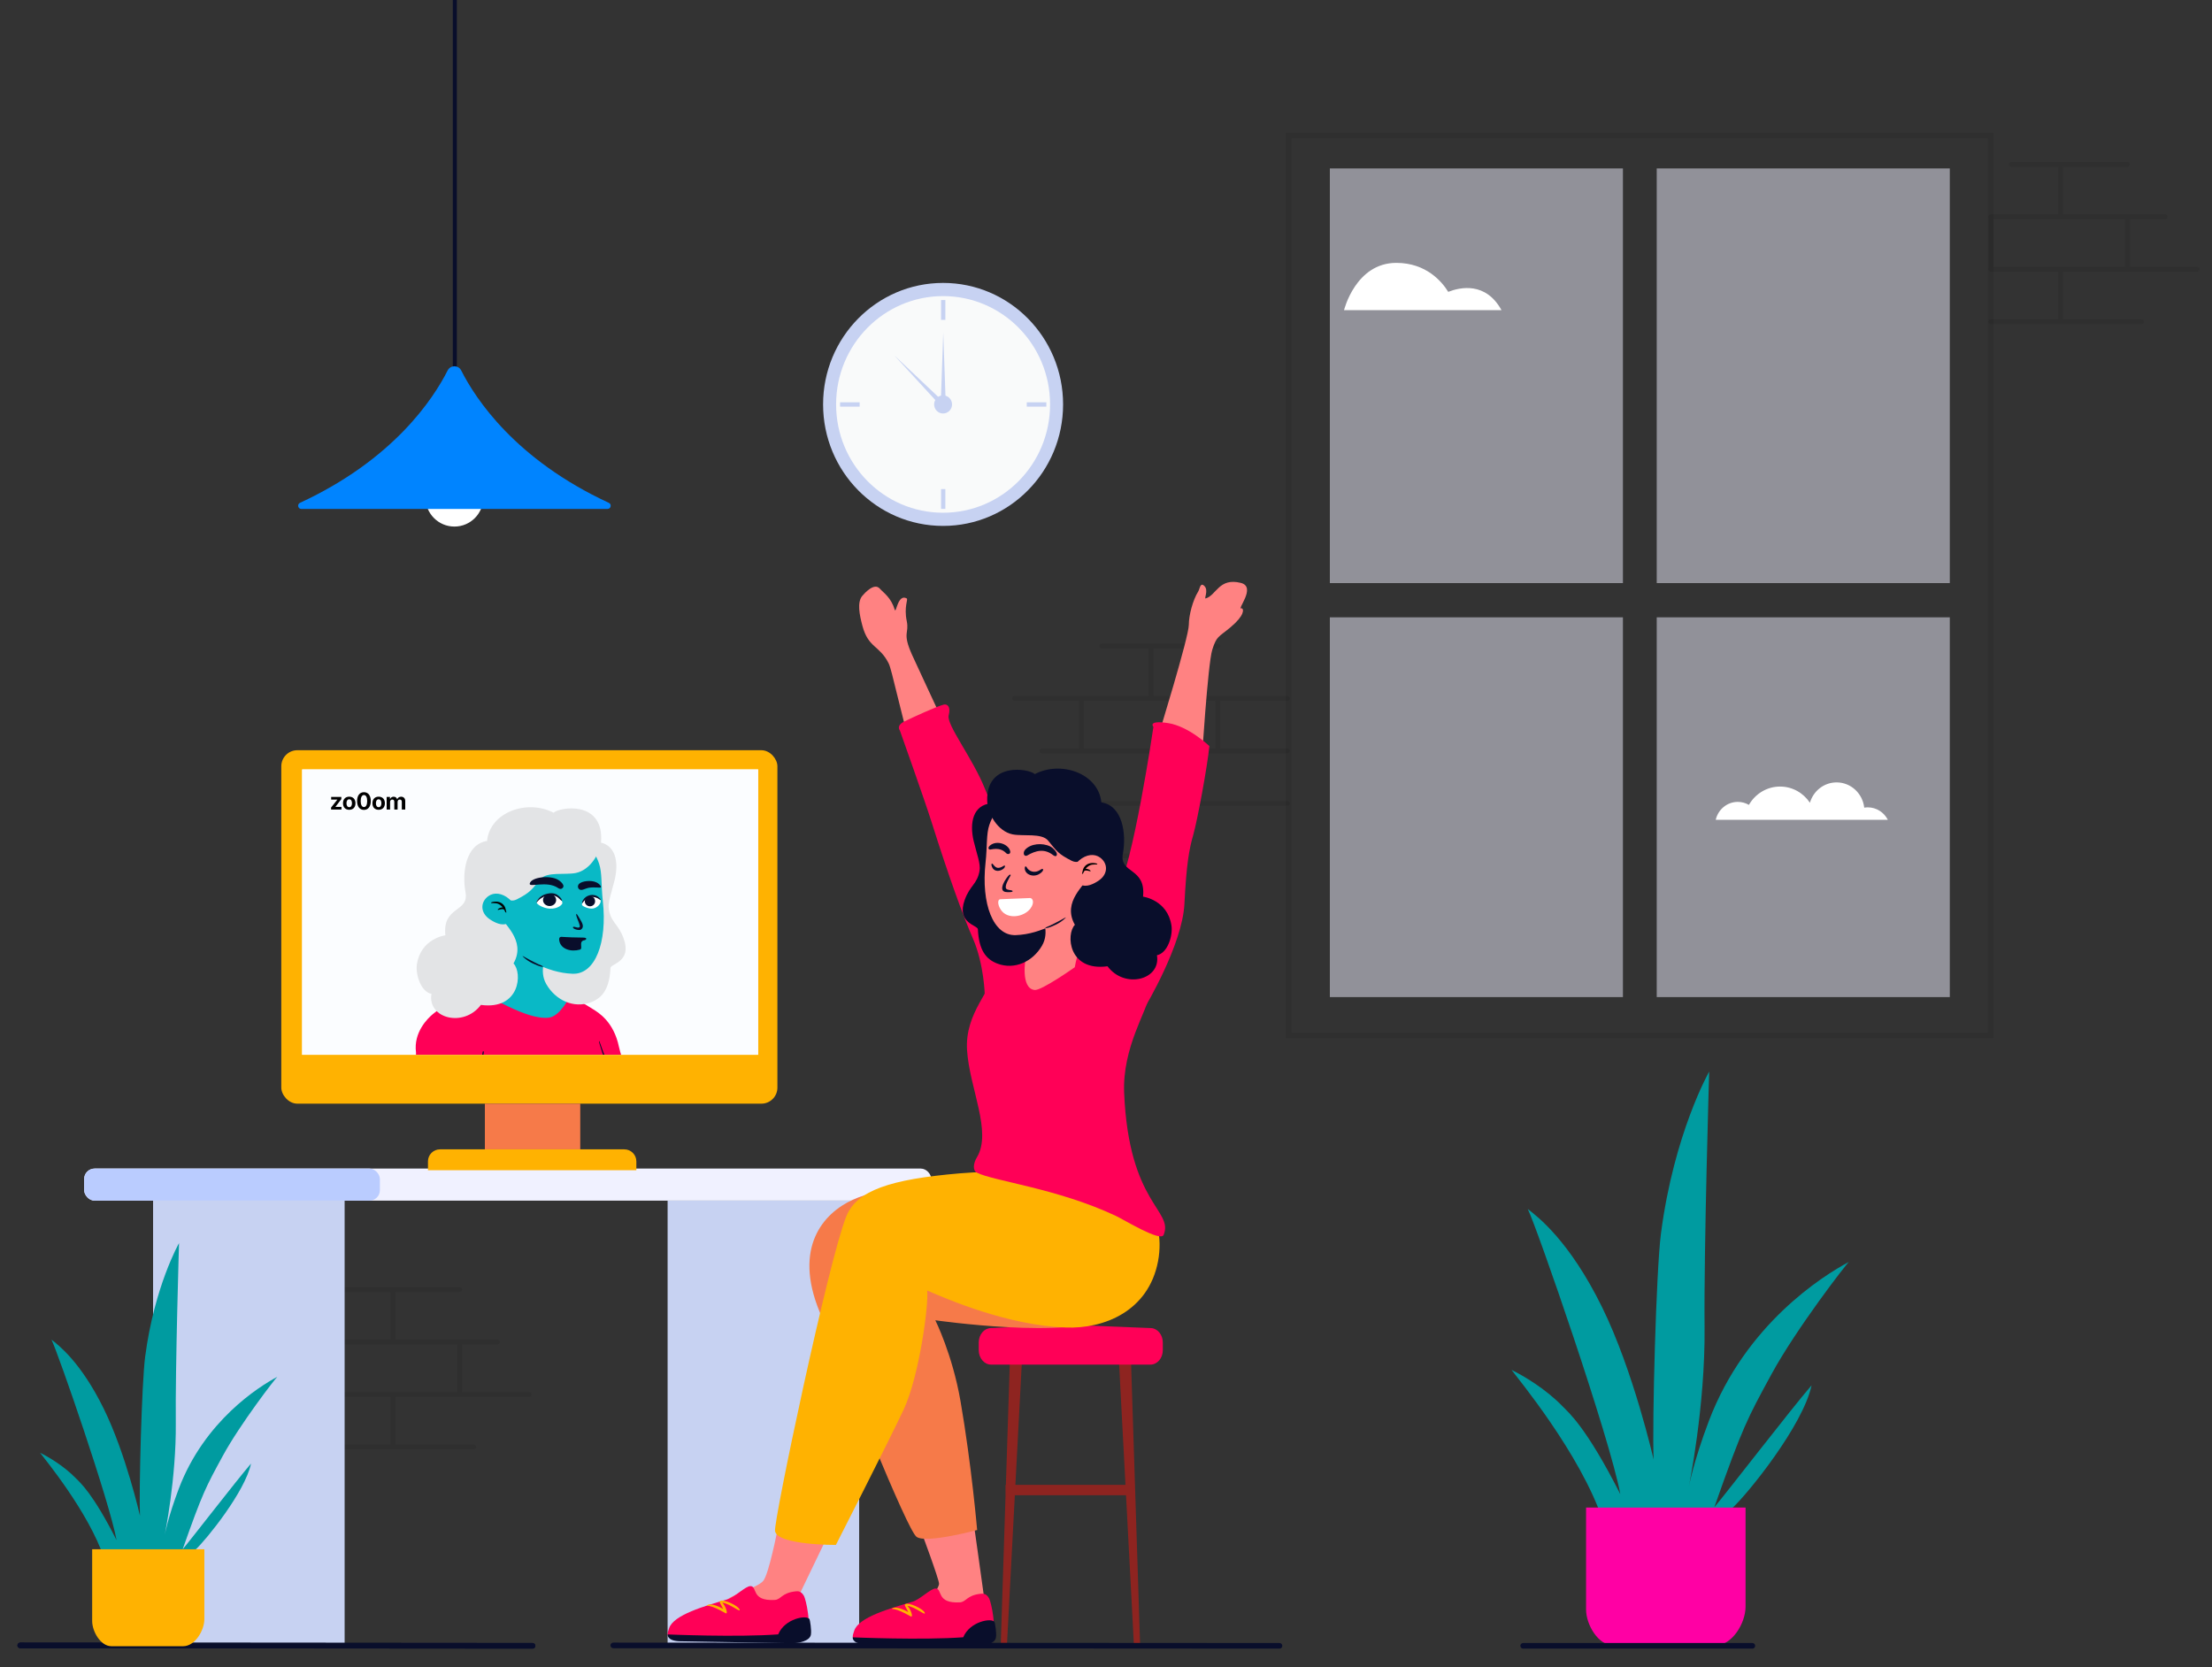 <svg viewBox="440 0 2760 2080" xmlns="http://www.w3.org/2000/svg" xmlns:xlink="http://www.w3.org/1999/xlink" xmlns:blush="http://design.blush" overflow="visible" width="2760px" height="2080px"><rect x="440" y="0" width="2760" height="2080" fill="#333333" stroke="none"/><defs><rect id="mastersceneskeeping-in-touch-path-1" x="0" y="0" width="569" height="356"/></defs><g id="Master/Scenes/Keeping in Touch" stroke="none" stroke-width="1" fill="none" fill-rule="evenodd" blush:viewBox="448 -7.999999999999773 2735.9999999999995 2080" blush:i="0"><g id="Background" blush:i="0.0"><path d="M1013.485,1606 C1015.142,1606 1016.485,1607.344 1016.485,1609.001 C1016.485,1610.598 1015.236,1611.904 1013.661,1611.996 L1013.485,1612.001 L933.202,1612 L933.202,1671.462 L1060.651,1671.463 C1062.248,1671.463 1063.554,1672.712 1063.646,1674.287 L1063.651,1674.463 C1063.651,1676.06 1062.402,1677.366 1060.827,1677.458 L1060.651,1677.463 L1016.485,1677.462 L1016.485,1736.926 L1100.405,1736.927 C1102.062,1736.927 1103.405,1738.27 1103.405,1739.927 C1103.405,1741.524 1102.156,1742.83 1100.581,1742.922 L1100.405,1742.927 L933.202,1742.926 L933.202,1802.386 L1031.159,1802.387 C1032.757,1802.387 1034.063,1803.636 1034.154,1805.21 L1034.159,1805.387 C1034.159,1806.984 1032.91,1808.29 1031.336,1808.382 L1031.159,1808.387 L842.84,1808.387 C841.183,1808.387 839.84,1807.042 839.84,1805.386 C839.84,1803.788 841.089,1802.482 842.664,1802.391 L842.84,1802.386 L927.202,1802.385 L927.202,1742.925 L842.84,1742.926 C841.242,1742.926 839.936,1741.677 839.845,1740.102 L839.84,1739.926 C839.84,1739.352 840.001,1738.816 840.281,1738.36 L840.281,1676.028 C840.001,1675.572 839.84,1675.036 839.84,1674.462 C839.84,1672.864 841.089,1671.558 842.664,1671.467 L842.84,1671.462 L927.202,1671.461 L927.202,1612 L868.53,1612 C866.932,1612 865.626,1610.751 865.535,1609.176 L865.53,1609 C865.53,1607.402 866.779,1606.096 868.354,1606.005 L868.53,1606 L1013.485,1606 Z M1010.485,1677.463 L846.281,1677.463 L846.281,1736.925 L1010.485,1736.925 L1010.485,1677.463 Z" id="Bricks" fill-opacity=".08" fill="#000" fill-rule="nonzero" blush:i="0.0.0"/><path d="M2099.316,770.244 L2464.996,770.244 L2464.996,1244.071 L2099.316,1244.072 L2099.316,770.244 Z M2872.84,770.244 L2872.84,1244.072 L2507.16,1244.071 L2507.16,770.244 L2872.84,770.244 Z M2872.84,727.527 L2507.16,727.528 L2507.16,210.151 L2872.84,210.152 L2872.84,727.527 Z M2464.996,210.151 L2464.996,727.528 L2099.316,727.527 L2099.316,210.152 L2464.996,210.151 Z" id="Window" fill="#F0F1FF" fill-rule="nonzero" opacity=".5" blush:i="0.0.1"/><path d="M2313.484,387.004 L2117,387.004 C2117,387.004 2131.4,327.992 2182.216,327.992 C2219.868,327.992 2239.404,351.804 2247.012,364.144 C2261.864,358.336 2293.84,351.284 2313.484,387.004" id="Fill-17" fill="#FFF" blush:i="0.0.2"/><path d="M2608.306,1000.519 C2613.35,1000.519 2618.074,1001.887 2622.174,1004.255 C2630.01,990.591 2644.462,981.395 2661.046,981.395 C2676.534,981.395 2690.19,989.399 2698.306,1001.583 C2702.594,986.903 2715.862,976.199 2731.582,976.199 C2749.422,976.199 2764.106,989.987 2766.082,1007.727 C2767.518,1007.495 2768.978,1007.343 2770.478,1007.343 C2781.362,1007.343 2790.794,1013.643 2795.53,1022.871 L2580.778,1022.871 C2583.718,1010.067 2594.91,1000.519 2608.306,1000.519" id="Fill-18" fill="#FFF" blush:i="0.0.3"/><path d="M2927.34,165.572 L2044.34,165.572 L2044.34,1295.572 L2927.34,1295.572 L2927.34,165.572 Z M2920.34,172.571 L2920.34,1288.572 L2051.34,1288.572 L2051.34,172.571 L2920.34,172.571 Z" id="Window-Frame" fill-opacity=".08" fill="#000" fill-rule="nonzero" blush:i="0.0.4"/><path d="M1959.485,803 C1961.142,803 1962.485,804.344 1962.485,806.001 C1962.485,807.598 1961.236,808.904 1959.662,808.996 L1959.485,809.001 L1879.203,809 L1879.203,868.462 L2046.405,868.463 C2048.003,868.463 2049.309,869.712 2049.4,871.287 L2049.405,871.463 C2049.405,873.06 2048.156,874.366 2046.582,874.458 L2046.405,874.463 L1962.485,874.462 L1962.485,933.926 L2046.405,933.927 C2048.062,933.927 2049.405,935.27 2049.405,936.927 C2049.405,938.524 2048.156,939.83 2046.582,939.922 L2046.405,939.927 L1879.203,939.926 L1879.203,999.386 L2046.405,999.387 C2048.003,999.387 2049.309,1000.636 2049.4,1002.21 L2049.405,1002.387 C2049.405,1003.984 2048.156,1005.29 2046.582,1005.382 L2046.405,1005.387 L1792.282,1005.387 L1792.282,1064.849 L1876.203,1064.85 C1877.801,1064.85 1879.107,1066.099 1879.198,1067.673 L1879.203,1067.85 C1879.203,1069.447 1877.954,1070.753 1876.379,1070.845 L1876.203,1070.85 L1789.283,1070.85 C1787.686,1070.85 1786.38,1069.601 1786.288,1068.026 L1786.283,1067.85 L1786.282,1005.385 L1739.959,1005.386 C1738.302,1005.386 1736.959,1004.042 1736.959,1002.386 C1736.959,1000.788 1738.208,999.482 1739.783,999.391 L1739.959,999.386 L1873.202,999.385 L1873.202,939.925 L1739.959,939.926 C1738.361,939.926 1737.055,938.677 1736.964,937.102 L1736.959,936.926 C1736.959,935.328 1738.208,934.022 1739.783,933.931 L1739.959,933.926 L1786.281,933.925 L1786.281,874.461 L1706,874.462 C1704.344,874.462 1703,873.119 1703,871.462 C1703,869.864 1704.249,868.558 1705.824,868.467 L1706,868.462 L1873.202,868.461 L1873.202,809 L1814.53,809 C1812.933,809 1811.627,807.751 1811.535,806.176 L1811.53,806 C1811.53,804.402 1812.779,803.096 1814.354,803.005 L1814.53,803 L1959.485,803 Z M1956.485,874.463 L1792.281,874.463 L1792.281,933.925 L1956.485,933.925 L1956.485,874.463 Z" id="Bricks" fill-opacity=".08" fill="#000" fill-rule="nonzero" blush:i="0.0.5"/><path d="M3094.485,202 C3096.142,202 3097.485,203.344 3097.485,205.001 C3097.485,206.598 3096.236,207.904 3094.661,207.996 L3094.485,208.001 L3014.202,208 L3014.202,267.462 L3141.651,267.463 C3143.248,267.463 3144.554,268.712 3144.646,270.287 L3144.651,270.463 C3144.651,272.06 3143.402,273.366 3141.827,273.458 L3141.651,273.463 L3097.485,273.462 L3097.485,332.926 L3181.405,332.927 C3183.062,332.927 3184.405,334.27 3184.405,335.927 C3184.405,337.524 3183.156,338.83 3181.581,338.922 L3181.405,338.927 L3014.202,338.926 L3014.202,398.386 L3112.159,398.387 C3113.757,398.387 3115.063,399.636 3115.154,401.21 L3115.159,401.387 C3115.159,402.984 3113.91,404.29 3112.336,404.382 L3112.159,404.387 L2923.84,404.387 C2922.183,404.387 2920.84,403.042 2920.84,401.386 C2920.84,399.788 2922.089,398.482 2923.664,398.391 L2923.84,398.386 L3008.202,398.385 L3008.201,338.925 L2923.84,338.926 C2922.242,338.926 2920.936,337.677 2920.845,336.102 L2920.84,335.926 C2920.84,335.352 2921.001,334.816 2921.281,334.36 L2921.281,272.028 C2921.001,271.572 2920.84,271.036 2920.84,270.462 C2920.84,268.864 2922.089,267.558 2923.664,267.467 L2923.84,267.462 L3008.202,267.461 L3008.202,208 L2949.53,208 C2947.932,208 2946.626,206.751 2946.535,205.176 L2946.53,205 C2946.53,203.402 2947.779,202.096 2949.354,202.005 L2949.53,202 L3094.485,202 Z M3091.485,273.463 L2927.281,273.463 L2927.281,332.925 L3091.485,332.925 L3091.485,273.463 Z" id="Bricks" fill-opacity=".08" fill="#000" fill-rule="nonzero" blush:i="0.0.6"/><g id="Lamp" transform="translate(812, 0)" blush:i="0.0.7"><path d="M231,621.003 C231,640.88 214.885,657 195,657 C175.115,657 159,640.88 159,621.003 C159,601.12 175.115,585 195,585 C214.885,585 231,601.12 231,621.003" id="Fill-5" fill="#FFF" blush:i="0.0.7.0"/><polygon id="Fill-3" fill="#090E2B" points="193 490 198 490 198 0 193 0" blush:i="0.0.7.1"/><path d="M186.508,462.266 C168.684,497.568 118.939,573.424 2.342,627.373 C-1.54,629.172 -0.316,635 3.957,635 L386.044,635 C390.317,635 391.541,629.172 387.653,627.373 C271.056,573.424 221.317,497.568 203.487,462.266 C199.943,455.245 190.058,455.245 186.508,462.266" id="Fill-1" fill="#0084FF" blush:i="0.0.7.2"/></g><g id="Medium Plants" transform="translate(2111, 1253) scale(1 1)" blush:width="845" blush:height="800" blush:component="Medium Plants" blush:i="0.0.8" blush:value="Plant 3" blush:viewBox="211.25 80.76109936575062 426.7249999999999 723.0443974630018"><g id="Medium Plants/Plant 3" stroke="none" stroke-width="1" fill="none" fill-rule="evenodd" blush:viewBox="211.25 80.76109936575062 426.7249999999999 723.0443974630018" blush:i="0.0.8.0"><g id="Group" transform="translate(215, 84)" blush:i="0.0.8.0.0"><path d="M112.881,293.772 C72.219,211.163 32.756,181.121 20.232,171.472 C31.793,194.632 123.101,458.278 135.733,527.31 C93.343,443.748 71.487,425.696 63.583,417.567 C42.191,395.562 15.415,379.928 0,372.208 C6.749,381.583 85.742,476.437 113.68,559.433 L135.838,599 L246.627,599 C246.627,599 258.188,560.567 276.492,543.592 C294.796,526.62 363.774,441.651 374.372,391.468 C348.802,421.083 267.493,526.62 253.028,543.592 C288.675,442.658 294.027,433.333 324.49,377.36 C354.954,321.384 418.111,239.428 421,237.499 C388.244,254.87 291.938,315.578 246.267,435.847 C227.181,486.107 221.198,518.115 221.198,518.115 C221.198,518.115 241.825,417.661 240.86,319.222 C239.897,220.784 246.627,0 246.627,0 C246.627,0 202.716,77.095 186.443,202.073 C180.425,248.291 175.348,438.141 177.274,484.066 C177.274,484.066 152.358,373.975 112.881,293.772 Z" id="Fill-1" fill="#009BA0" blush:i="0.0.8.0.0.0"/><path d="M254.506,716 L126.948,716 C108.199,716 93,690.078 93,671.269 L93,544 L292,544 L292,667.711 C292,688.399 275.127,716 254.506,716" id="Fill-4" fill="#FF00A4" blush:i="0.0.8.0.0.1"/></g></g></g><g id="Table" transform="translate(545, 1458.053)" blush:i="0.0.9"><rect id="Rectangle" fill="#F0F1FF" x="0" y="0" width="1057" height="40" rx="13" blush:i="0.0.9.0"/><rect id="Rectangle-Copy-3" fill="#BACCFF" x="0" y="0" width="369" height="40" rx="13" blush:i="0.0.9.1"/><rect id="Rectangle" fill="#C7D2F2" x="728" y="40" width="239" height="552" blush:i="0.0.9.2"/><rect id="Rectangle-Copy-2" fill="#C7D2F2" x="86" y="40" width="239" height="552" blush:i="0.0.9.3"/></g><g id="Monitor" transform="translate(791, 936.053)" blush:i="0.0.10"><rect id="Rectangle" fill="#FFB201" x="0" y="0" width="619" height="441" rx="20" blush:i="0.0.10.0"/><rect id="Rectangle-Copy-5" fill="#FFF" x="26" y="24" width="569" height="356" blush:i="0.0.10.1"/><g id="Character" transform="translate(26, 24)" blush:i="0.0.10.2"><mask id="mastersceneskeeping-in-touch-mask-2" fill="#ffffff" blush:i="0.0.10.2.0"><use xlink:href="#mastersceneskeeping-in-touch-path-1" fill="#ffffff" blush:i="0.0.10.2.0.0"/></mask><use id="Mask" fill="#FBFDFF" xlink:href="#mastersceneskeeping-in-touch-path-1" blush:i="0.0.10.2.1"/><g id="Character-1" mask="url(#mastersceneskeeping-in-touch-mask-2)" blush:i="0.0.10.2.2"><g transform="translate(98.896, -8.854)" blush:i="0.0.10.2.2.0"><path d="M213.972,222.517 C213.972,222.517 207.254,264.695 213.763,277.265 C218.946,287.274 249.524,300.963 249.524,300.963 L255,330.345 L141.469,342 C128.332,339.086 80.777,326.899 95.957,307.852 C111.135,288.804 143.291,283.552 148.518,275.109 C158.554,258.901 160.388,225.951 160.111,213.505 C160.111,210.414 213.972,222.517 213.972,222.517" id="neck" fill="#09B9C6" blush:i="0.0.10.2.2.0.0"/><g id="t-shirt" stroke-width="1" fill="none" transform="translate(31, 287)" blush:i="0.0.10.2.2.0.1"><path d="M89.447,0.014 C102.869,2.672 149.236,34.654 177.686,31.578 C192.066,30.024 203.82,5.464 204.271,4.915 C204.576,4.545 218.843,11.984 231.056,19.732 L231.058,19.703 L231.058,19.703 C231.135,19.765 231.222,19.831 231.319,19.9 C231.864,20.246 232.403,20.593 232.936,20.939 C239.6,25.036 258.9,36.441 265.398,68.026 C268.035,80.84 285.083,128.8 300.139,167.597 C288.336,185.7 275.393,186.243 241.165,186.259 L237.928,186.26 L237.928,186.26 C229.858,186.26 155.328,189.846 72.663,186.26 C38.206,184.765 8.733,183.265 1.25,158 C-2.845,144.174 13.291,83.313 12.177,74.885 C8.858,49.782 26.866,32.342 33.135,27.154 C54.079,9.822 87.215,-0.427 89.447,0.014 Z" id="T-Shirt" fill="#FF0057" blush:i="0.0.10.2.2.0.1.0"/><path d="M255.645,102.609 C258.036,112.137 258.064,120.172 257.606,129.952 C256.453,147.26 253.874,145.961 249.783,166.732 C247.699,177.309 246.535,183.736 245.869,185.399 C244.965,187.656 245.235,181.318 247.754,166.371 C250.268,149.368 252.893,151.272 254.511,134.293 C256.129,117.314 255.562,114.941 252.824,102.384 C250.341,91.325 246.464,81.487 243.141,70.62 C242.95,69.105 239.105,59.611 241.053,61.018 C245.587,74.896 251.991,88.453 255.645,102.609 Z" id="Fill-15" fill="#090E2B" blush:i="0.0.10.2.2.0.1.1"/><path d="M96.84,74.285 C93.757,101.612 89.168,128.761 83.161,155.596 C82.265,157.756 75.42,187.256 75.116,182.06 C75.077,181.382 75.213,180.032 75.354,179.363 C80.659,154.144 86.155,126.484 90.703,101.126 C90.704,101.126 95.411,74.091 95.411,74.091 C95.538,73.222 96.956,73.36 96.84,74.285" id="Fill-17" fill="#090E2B" blush:i="0.0.10.2.2.0.1.2"/></g><g id="Head" fill="none" transform="translate(43, 0) scale(1 1)" blush:width="300" blush:height="300" blush:component="Head" blush:i="0.0.10.2.2.0.2" blush:value="Curls Gray" blush:viewBox="0 55.5 262.50000000000006 264"><g id="Head/Curls Gray" stroke="none" stroke-width="1" fill="none" fill-rule="evenodd" blush:viewBox="0 55.5 262.50000000000006 264" blush:i="0.0.10.2.2.0.2.0"><path d="M209.13,107.576 C209.13,107.576 211.111,98.231 225.677,99.291 C249.228,101.004 253.478,123.99 248.075,146.511 C244.27,162.375 239.184,174.874 240.786,183.662 C243.858,200.497 252.55,201.287 259.26,219.753 C269.914,249.073 243.101,251.211 242.842,256.473 C241.589,281.97 233.236,293.7 218.556,299.278 C196.912,307.503 174.192,296.726 162.706,276.671 C153.09,259.879 162.706,241.459 162.706,241.459 L215.403,190.681 L209.13,107.576 Z" id="Fill-1" fill="#E3E4E6" blush:i="0.0.10.2.2.0.2.0.0"/><path d="M205.767,97.14 C205.767,97.14 221.196,104.729 228.478,125.988 C232.573,137.942 231.011,152.622 233.289,173.308 C238.947,224.664 223.805,264.735 195.664,263.775 C162.246,262.634 133.329,242.675 117.287,231.071 C101.244,219.465 98.301,204.971 98.138,182.023 C97.976,159.075 98.811,109.753 113.625,108.302 C128.44,106.852 175.746,74.372 205.767,97.14" id="Fill-4" fill="#09B9C6" blush:i="0.0.10.2.2.0.2.0.1"/><path d="M107.061,192.611 C107.085,200.502 138.572,221.412 121.831,250.892 C133.198,262.711 129.991,309.253 81.112,302.641 C59.664,331.329 14.19,319.58 19.446,288.852 C6.012,286.241 -0.563,264.295 1.314,251.892 C6.178,219.753 36.798,215.753 36.798,215.753 C32.955,178.829 66.626,187.586 61.948,162.168 C57.323,137.036 62.371,102.183 88.818,98.093 C92.427,61.971 139.068,45.688 171.823,62.863 C179.557,55.781 232.352,47.477 231.247,95.859 C230.872,112.288 218.117,134.291 199.535,138.047 C186.424,140.699 163.173,136.077 155.2,145.862 C144.293,159.247 142.437,162.533 125.877,170.982 C119.458,174.256 114.916,170.982 114.916,170.982 C114.916,170.982 107.001,173.251 107.061,192.611 Z" id="Fill-6" fill="#E3E4E6" blush:i="0.0.10.2.2.0.2.0.2"/><path d="M114.678,200.632 C107.568,204.795 97.847,199.587 92.214,195.791 C80.006,187.565 80.482,174.231 90.283,167.039 C97.445,161.785 107.435,162.844 116.501,170.503 C124.314,177.104 122.709,195.929 114.678,200.632" id="Fill-9" fill="#09B9C6" blush:i="0.0.10.2.2.0.2.0.3"/><path d="M96.016,174.113 C101.095,173.183 106.796,173.851 110.409,179.189 C112.059,181.627 112.088,184.406 112.941,187.201 C113.034,187.506 112.054,188.228 110.665,184.869 C108.859,180.501 105.591,177.749 102.748,176.553 C99.045,174.996 94.592,176.048 93.924,175.399 C93.228,174.725 95.448,174.216 96.016,174.113" id="Fill-11" fill="#000" blush:i="0.0.10.2.2.0.2.0.4"/><path d="M109.899,183.543 C107.33,182.219 102.433,184.586 102.233,184.079 C101.612,182.51 108.213,179.771 110.38,181.536 C111.971,182.832 111.725,184.484 109.899,183.543" id="Fill-13" fill="#000" blush:i="0.0.10.2.2.0.2.0.5"/><path d="M133.434,241.696 C134.317,242.081 139.01,244.787 141.079,245.888 C144.872,247.91 148.686,249.905 152.55,251.726 C154.541,252.671 159.332,254.343 158.687,254.904 C157.447,255.98 146.676,251.956 139.861,247.463 C136.238,245.075 131.925,241.042 133.434,241.696" id="Fill-15" fill="#090E2B" blush:i="0.0.10.2.2.0.2.0.6"/></g></g><g id="Expressions" fill="none" transform="translate(164, 133) scale(1 1)" blush:width="120" blush:height="120" blush:component="Expressions" blush:i="0.0.10.2.2.0.3" blush:value="Happy" blush:viewBox="21 10.200000000000003 89.4 91.80000000000001"><g id="Expressions/Happy" stroke="none" stroke-width="1" fill="none" fill-rule="evenodd" blush:viewBox="21 10.200000000000003 89.4 91.80000000000001" blush:i="0.0.10.2.2.0.3.0"><g id="eye1" transform="translate(21.027, 10.214)" blush:i="0.0.10.2.2.0.3.0.0"><path d="M0.049,7.966 C1.825,-0.017 25.198,-2.815 35.483,3.366 C39.039,5.479 45.643,11.284 39.796,14.444 C38.252,15.116 36.752,14.427 35.483,13.608 C21.465,3.866 -1.189,13.53 0.049,7.966 Z" id="Fill-1" fill="#090E2B" blush:i="0.0.10.2.2.0.3.0.0.0"/><path d="M19.011,22.397 C13.723,23.897 9.19,28.147 8.769,31.669 C8.514,33.797 16.864,38.906 24.917,39.303 C35.511,39.824 40.851,34.085 40.832,32.251 C40.119,26.701 33.728,18.223 19.011,22.397 Z" id="Fill-6" fill="#FFF" blush:i="0.0.10.2.2.0.3.0.0.1"/><path d="M35.398,25.555 C27.255,19.401 14.643,23.411 8.769,31.669 C8.432,32.097 8.529,31.02 8.763,30.529 C11.597,24.582 16.71,21.775 22.638,20.551 C26.205,19.814 29.531,19.754 33.01,21.312 C34.355,21.913 36.731,23.745 38.567,25.817 C39.999,27.432 41.205,30.201 39.548,29.222 C38.251,28.455 36.478,26.372 35.398,25.555 Z" id="Fill-8" fill="#090E2B" blush:i="0.0.10.2.2.0.3.0.0.2"/><path d="M24.814,36.062 C29.341,36.062 33.011,32.714 33.011,28.583 C33.011,24.453 29.341,21.104 24.814,21.104 C20.287,21.104 16.617,24.453 16.617,28.583 C16.617,32.714 20.287,36.062 24.814,36.062 Z" id="Fill-10" fill="#090E2B" blush:i="0.0.10.2.2.0.3.0.0.3"/></g><g id="eye2" transform="translate(81.203, 15)" blush:i="0.0.10.2.2.0.3.0.1"><path d="M23.256,1.861 C26.61,3.349 31.074,8.287 27.358,8.287 C23.641,8.287 15.59,7.233 10.193,9.46 C8.308,9.942 6.878,10.864 4.985,11.089 C0.677,11.928 -1.664,6.768 1.382,3.649 C4.823,0.125 16.44,-1.546 23.256,1.861 Z" id="Fill-4" fill="#090E2B" blush:i="0.0.10.2.2.0.3.0.1.0"/><path d="M19.455,34.234 C24.826,32.985 28.843,28.115 28.389,24.476 C27.503,19.654 18.218,16.575 13.017,19.208 C7.866,21.815 4.643,27.64 5.059,29.94 C5.66,31.532 13.966,35.511 19.455,34.234 Z" id="Fill-12" fill="#FFF" blush:i="0.0.10.2.2.0.3.0.1.1"/><path d="M15.011,31.606 C18.549,31.606 21.417,28.852 21.417,25.456 C21.417,22.059 19.396,18.849 15.011,19.306 C11.492,19.672 8.604,22.059 8.604,25.456 C8.604,28.852 11.473,31.606 15.011,31.606 Z" id="Fill-14" fill="#090E2B" blush:i="0.0.10.2.2.0.3.0.1.2"/><path d="M5.251,26.638 C7.28,19.064 16.441,15.169 23.686,18.755 C24.706,19.287 26.362,20.481 27.602,21.923 C28.743,23.253 28.594,23.95 28.128,23.812 C27.356,23.582 25.723,22.117 24.396,21.487 C17.686,18.304 10.705,20.09 5.594,27.559 C5.343,27.946 5.105,27.075 5.251,26.638" id="Fill-22" fill="#090E2B" blush:i="0.0.10.2.2.0.3.0.1.3"/></g><path d="M89.774,88.859 C81.203,89.859 88.148,99.383 83.708,100.649 C72.341,103.888 60,99.957 58.007,89.859 C56.83,83.899 60.342,84.619 63.147,84.868 C65.952,85.117 79.804,85.629 87.245,85.629 C94.459,85.629 90.833,88.735 89.774,88.859 Z" id="Fill-18" fill="#090E2B" blush:i="0.0.10.2.2.0.3.0.2"/><path d="M79.516,56.047 C79.905,56.047 82.488,60.47 83.436,62.022 C86.454,66.968 89.781,72.505 84.87,75.688 C82.491,77.231 75.012,74.841 75.012,73.025 C75.012,70.263 81.838,75.119 83.444,72.315 C84.386,70.887 80.859,63.644 79.516,59.349 C78.767,56.952 79.128,56.047 79.516,56.047 Z" id="nose" fill="#090E2B" blush:i="0.0.10.2.2.0.3.0.3"/></g></g><g id="Facial Accesories" fill="none" transform="translate(161, 183) scale(1 1)" blush:width="120" blush:height="110" blush:component="Facial Accesories" blush:i="0.0.10.2.2.0.4" blush:value="None" blush:viewBox="210 192.5 0 0"><g id="Facial Accesories/None" stroke="none" stroke-width="1" fill="none" fill-rule="evenodd" fill-opacity="0" blush:viewBox="210 192.5 0 0" blush:i="0.0.10.2.2.0.4.0"/></g><g id="Glass" fill="none" transform="translate(164, 138) scale(1 1)" blush:width="120" blush:height="75" blush:component="Glass" blush:i="0.0.10.2.2.0.5" blush:value="None" blush:viewBox="210 131.25 0 0"><g id="Glass/None" stroke="none" stroke-width="1" fill="none" fill-rule="evenodd" fill-opacity="0" blush:viewBox="210 131.25 0 0" blush:i="0.0.10.2.2.0.5.0"/></g></g></g><path d="M49.062,50 L49.062,46.719 L41.533,46.719 L41.533,46.646 L48.887,37.007 L48.887,34.297 L36.216,34.297 L36.216,37.563 L43.921,37.563 L43.921,37.651 L36.099,47.568 L36.099,50 L49.062,50 Z M58.76,50.337 C63.506,50.337 66.538,47.305 66.538,42.134 C66.538,37.036 63.462,33.96 58.76,33.96 C54.058,33.96 50.981,37.051 50.981,42.134 C50.981,47.29 54.014,50.337 58.76,50.337 Z M58.76,47.07 C56.65,47.07 55.317,45.298 55.317,42.148 C55.317,39.028 56.68,37.227 58.76,37.227 C60.84,37.227 62.188,39.028 62.188,42.148 C62.188,45.298 60.854,47.07 58.76,47.07 Z M77.114,50.469 C82.432,50.469 85.654,46.206 85.654,39.38 C85.654,32.554 82.402,28.379 77.114,28.379 C71.826,28.379 68.56,32.568 68.56,39.395 C68.56,46.235 71.797,50.469 77.114,50.469 Z M77.114,46.924 C74.595,46.924 73.057,44.199 73.057,39.395 C73.057,34.634 74.624,31.924 77.114,31.924 C79.619,31.924 81.157,34.619 81.157,39.395 C81.157,44.214 79.634,46.924 77.114,46.924 Z M95.469,50.337 C100.215,50.337 103.247,47.305 103.247,42.134 C103.247,37.036 100.171,33.96 95.469,33.96 C90.767,33.96 87.69,37.051 87.69,42.134 C87.69,47.29 90.723,50.337 95.469,50.337 Z M95.469,47.07 C93.359,47.07 92.026,45.298 92.026,42.148 C92.026,39.028 93.389,37.227 95.469,37.227 C97.549,37.227 98.896,39.028 98.896,42.148 C98.896,45.298 97.563,47.07 95.469,47.07 Z M109.722,50 L109.722,40.522 C109.722,38.765 110.82,37.534 112.446,37.534 C114.028,37.534 114.98,38.53 114.98,40.215 L114.98,50 L119.097,50 L119.097,40.464 C119.097,38.721 120.166,37.534 121.792,37.534 C123.447,37.534 124.355,38.53 124.355,40.347 L124.355,50 L128.633,50 L128.633,39.277 C128.633,36.113 126.567,34.004 123.491,34.004 C121.191,34.004 119.316,35.249 118.613,37.227 L118.525,37.227 C117.998,35.176 116.416,34.004 114.146,34.004 C112.007,34.004 110.322,35.249 109.663,37.139 L109.575,37.139 L109.575,34.297 L105.444,34.297 L105.444,50 L109.722,50 Z" id="zo0om" fill="#000" fill-rule="nonzero" mask="url(#mastersceneskeeping-in-touch-mask-2)" blush:i="0.0.10.2.3"/></g><rect id="Rectangle" fill="#F67A49" x="254" y="441" width="119" height="57" blush:i="0.0.10.3"/><path d="M198,498 L428,498 C436.284,498 443,504.716 443,513 L443,524 L443,524 L183,524 L183,513 C183,504.716 189.716,498 198,498 Z" id="Rectangle-Copy-4" fill="#FFB201" blush:i="0.0.10.4"/></g><g id="Chair" transform="translate(1776, 1654) scale(-1, 1) translate(-1776, -1654) translate(1476, 1254) scale(0.857 1)" blush:width="600" blush:height="800" blush:component="Chair" blush:i="0.0.11" blush:value="Stool" blush:viewBox="214.15525114155253 396 271.6894977168952 403.9999999999999"><g id="Chair/Stool" stroke="none" stroke-width="1" fill="none" fill-rule="evenodd" blush:viewBox="214.15525114155253 396 271.6894977168952 403.9999999999999" blush:i="0.0.11.0"><g id="Group" transform="translate(249, 425)" fill="#8E2420" blush:i="0.0.11.0.0"><path d="M32,0.639 L21.361,173.639 L181.639,173.639 L171,0.639 L189,0.639 L195.476,173.639 L196,173.639 L196,186.639 L195.963,186.639 L203,374.639 L194,374.639 L182.439,186.639 L20.561,186.639 L9,374.639 L0,374.639 L14,0.639 L32,0.639 Z" id="Combined-Shape" blush:i="0.0.11.0.0.0"/></g><path d="M233.392,403.052 L352.708,399.021 C353.124,399.007 353.539,399.007 353.955,399.022 L466.639,403.023 C476.325,403.367 484,411.319 484,421.012 L484,430.639 C484,440.581 475.941,448.639 466,448.639 L234,448.639 C224.059,448.639 216,440.581 216,430.639 L216,421.042 C216,411.337 223.693,403.38 233.392,403.052 Z" id="Rectangle" fill="#FF0057" blush:i="0.0.11.0.1"/></g></g><g id="Clock" transform="translate(1467, 353)" blush:i="0.0.12"><path d="M299.456,151.596 C299.456,235.32 232.42,303.192 149.724,303.192 C67.036,303.192 -8.52651283e-13,235.32 -8.52651283e-13,151.596 C-8.52651283e-13,67.872 67.036,0 149.724,0 C232.42,0 299.456,67.872 299.456,151.596" id="Fill-1" fill="#C7D2F2" blush:i="0.0.12.0"/><path d="M283.218,151.596 C283.218,226.24 223.454,286.752 149.726,286.752 C76.002,286.752 16.238,226.24 16.238,151.596 C16.238,76.952 76.002,16.44 149.726,16.44 C223.454,16.44 283.218,76.952 283.218,151.596" id="Fill-3" fill="#F9FAFA" blush:i="0.0.12.1"/><path d="M160.905,151.596 C160.905,157.844 155.901,162.912 149.725,162.912 C143.553,162.912 138.549,157.844 138.549,151.596 C138.549,145.344 143.553,140.276 149.725,140.276 C155.901,140.276 160.905,145.344 160.905,151.596" id="Fill-5" fill="#C7D2F2" blush:i="0.0.12.2"/><polygon id="Fill-7" fill="#C7D2F2" points="147.194 46.102 152.566 46.102 152.566 21.378 147.194 21.378" blush:i="0.0.12.3"/><polygon id="Fill-9" fill="#C7D2F2" points="147.194 281.958 152.566 281.958 152.566 257.234 147.194 257.234" blush:i="0.0.12.4"/><polygon id="Fill-10" fill="#C7D2F2" points="254.146 154.386 278.562 154.386 278.562 148.946 254.146 148.946" blush:i="0.0.12.5"/><polygon id="Fill-11" fill="#C7D2F2" points="21.19 154.386 45.61 154.386 45.61 148.946 21.19 148.946" blush:i="0.0.12.6"/><polygon id="Fill-12" fill="#C7D2F2" points="146.925 147.68 149.929 61.968 152.937 147.68" blush:i="0.0.12.7"/><polygon id="Fill-13" fill="#C7D2F2" points="146.452 153.125 88.768 90.317 150.704 148.825" blush:i="0.0.12.8"/></g><g id="Floor" transform="translate(465.209, 2052.5)" fill="#090E2B" fill-rule="nonzero" blush:i="0.0.13"><path d="M0.003,-3 L639.294,-2.5 C641.227,-2.498 642.791,-0.93 642.791,1.003 C642.791,2.871 641.324,4.397 639.48,4.495 L639.288,4.5 L-0.003,4 C-1.936,3.998 -3.5,2.43 -3.5,0.497 C-3.5,-1.371 -2.033,-2.897 -0.189,-2.995 L0.003,-3 Z" id="Path-4" blush:i="0.0.13.0"/><path d="M740.002,-3 L1571.293,-2.5 C1573.226,-2.499 1574.791,-0.931 1574.791,1.002 C1574.791,2.871 1573.324,4.396 1571.481,4.495 L1571.289,4.5 L739.998,4 C738.065,3.999 736.5,2.431 736.5,0.498 C736.5,-1.371 737.966,-2.896 739.81,-2.995 L740.002,-3 Z" id="Path-4-Copy-2" blush:i="0.0.13.1"/><path d="M2161.291,-2.5 C2163.224,-2.5 2164.791,-0.933 2164.791,1 C2164.791,2.869 2163.326,4.395 2161.483,4.495 L2161.291,4.5 L1875.291,4.5 C1873.358,4.5 1871.791,2.933 1871.791,1 C1871.791,-0.869 1873.255,-2.395 1875.099,-2.495 L1875.291,-2.5 L2161.291,-2.5 Z" id="Path-4-Copy-3" blush:i="0.0.13.2"/><path d="M0.003,-3 L639.294,-2.5 C641.227,-2.498 642.791,-0.93 642.791,1.003 C642.791,2.871 641.324,4.397 639.48,4.495 L639.288,4.5 L-0.003,4 C-1.936,3.998 -3.5,2.43 -3.5,0.497 C-3.5,-1.371 -2.033,-2.897 -0.189,-2.995 L0.003,-3 Z" id="Path-4-Copy" blush:i="0.0.13.3"/></g><g id="Medium Plants" transform="translate(213, 1254) scale(1 1)" blush:width="845" blush:height="800" blush:component="Medium Plants" blush:i="0.0.14" blush:value="Plant 1" blush:viewBox="274.625 296.4059196617337 299.9749999999998 507.399577167019"><g id="Medium Plants/Plant 1" stroke="none" stroke-width="1" fill="none" fill-rule="evenodd" blush:viewBox="274.625 296.4059196617337 299.9749999999998 507.399577167019" blush:i="0.0.14.0"><g id="Group" transform="translate(277, 297)" blush:i="0.0.14.0.0"><path d="M79.365,206.474 C50.777,148.413 23.03,127.299 14.225,120.517 C22.353,136.795 86.551,322.095 95.433,370.614 C65.629,311.883 50.262,299.196 44.705,293.482 C29.664,278.016 10.838,267.028 0,261.602 C4.745,268.191 60.284,334.858 79.927,393.191 L95.506,421 L173.401,421 C173.401,421 181.529,393.988 194.398,382.057 C207.268,370.128 255.765,310.409 263.216,275.138 C245.239,295.953 188.071,370.128 177.901,382.057 C202.964,311.117 206.727,304.563 228.145,265.223 C249.564,225.881 293.969,168.279 296,166.923 C272.97,179.133 205.258,221.8 173.147,306.33 C159.728,341.654 155.522,364.151 155.522,364.151 C155.522,364.151 170.024,293.548 169.346,224.361 C168.668,155.175 173.401,0 173.401,0 C173.401,0 142.527,54.185 131.086,142.025 C126.855,174.509 123.285,307.942 124.639,340.22 C124.639,340.22 107.121,262.844 79.365,206.474 Z" id="Fill-1" fill="#009BA0" blush:i="0.0.14.0.0.0"/><path d="M178.622,503 L88.883,503 C75.693,503 65,484.764 65,471.532 L65,382 L205,382 L205,469.029 C205,483.583 193.13,503 178.622,503" id="Fill-4" fill="#FFB201" blush:i="0.0.14.0.0.1"/></g></g></g></g><g transform="translate(1689, 1307) scale(-1, 1) translate(-1689, -1307) translate(1134, 557) scale(1 1)" blush:has-customizable-colors="true" blush:width="1110" blush:height="1500" id="Master/Character/Sitting" blush:component="Master/Character/Sitting" blush:i="0.1" blush:value="Sitting" blush:viewBox="300 397.5 674.9999999999999 1102.4999999999998"><g id="Master/Character/Sitting" stroke="none" stroke-width="1" fill="none" fill-rule="evenodd" blush:has-customizable-colors="true" blush:viewBox="300 397.5 674.9999999999999 1102.4999999999998" blush:i="0.1.0"><g id="Sitting" transform="translate(179, 940) scale(1 1)" blush:width="752" blush:height="560" blush:component="Sitting" blush:i="0.1.0.0" blush:value="On Chair 3" blush:viewBox="176.72000000000003 -36.12903225806457 616.6399999999999 594.6236559139786"><g id="Sitting/On Chair 3" stroke="none" stroke-width="1" fill="none" fill-rule="evenodd" blush:viewBox="176.72000000000003 -36.12903225806457 616.6399999999999 594.6236559139786" blush:i="0.1.0.0.0"><path d="M410.615,399.5 C410.615,399.5 400.358,471.95 396.172,502.906 C391.95,534.126 467.049,503.737 467.049,503.737 C467.049,503.737 453.51,484.443 453.305,479.158 C453.101,473.871 476.219,412 476.219,412 L410.615,399.5 Z" id="Fill-3" fill="#ff8282" blush:color="Skin-500" blush:i="0.1.0.0.0.0"/><path d="M561.036,7.46069873e-14 C597.898,16.848 635.154,59.388 602.589,139.129 C570.024,218.869 493.394,411.872 481.349,420.555 C469.306,429.239 405.785,412 405.785,412 C405.785,412 412.733,330.945 426.535,251.243 C436.642,192.88 457.952,150.326 457.952,150.326 C457.952,150.326 286.541,174.784 243.983,146.076 C188.125,108.397 229.481,6.861 261.586,-5.711 C302.859,-21.871 490.855,-32.076 561.036,7.46069873e-14 Z" id="Fill-5" fill="#F67A49" blush:i="0.1.0.0.0.1"/><path d="M559.105,537.55 C553.719,520.869 514.662,509.853 486.46,501.514 C476.967,498.706 463.703,484.835 457.546,485.001 C448.582,485.245 457.367,503.898 427.363,502.274 C419.419,501.845 418.852,493.484 401.592,491.581 C398.787,491.273 394.499,490.728 390.796,497.394 C388.732,501.111 380.282,534.664 388.578,548.345 C446.664,549.846 506.413,548.363 558.02,547.882 C563.06,547.834 560.482,541.819 559.105,537.55" id="Fill-17" fill="#FF0057" blush:i="0.1.0.0.0.2"/><path d="M654.971,412 C654.971,412 665.531,466.51 672.596,475.378 C679.663,484.243 716.329,494.221 717.975,499.698 C719.619,505.175 639.821,518 639.821,518 L591,416.698 L654.971,412 Z" id="Fill-1" fill="#ff8282" blush:color="Skin-500" blush:i="0.1.0.0.0.3"/><path d="M790.105,534.55 C784.719,517.87 745.662,506.853 717.46,498.513 C707.967,495.706 694.703,481.834 688.546,482.001 C679.582,482.244 688.367,500.898 658.363,499.274 C650.42,498.845 649.853,490.483 632.592,488.581 C629.787,488.272 625.499,487.728 621.796,494.393 C619.732,498.11 611.282,531.663 619.578,545.346 C677.664,546.846 737.413,545.362 789.02,544.881 C794.06,544.833 791.482,538.818 790.105,534.55" id="Fill-10" fill="#FF0057" blush:i="0.1.0.0.0.4"/><path d="M722.705,510.43 C726.392,503.004 728.005,501.713 726.433,500.544 C722.673,497.748 703.571,506.385 702.07,511.523 C700.945,515.374 713.664,504.229 723.821,502.566 C719.659,506.366 715.779,518.02 719.874,515.696 C739.827,504.382 742.974,507.006 742.999,506.586 C743.117,504.585 735.566,502.967 722.705,510.43" id="Fill-15" fill="#FFB201" blush:i="0.1.0.0.0.5"/><path d="M180.126,77 C192.09,138.955 247.29,161.212 295.189,159.362 C368.355,156.536 442.939,124.042 468.151,113.183 C465.93,129.164 477.805,220.025 497.628,262.074 C517.452,304.124 582.009,430.623 582.009,430.623 C582.009,430.623 654.85,431.05 657.965,413.369 C660.014,401.738 591.63,76.849 569.009,20.596 C556.018,-11.708 513.976,-25.649 427.5,-33 C340.646,-40.383 214.03,-26.772 214.03,-26.772 C214.03,-26.772 168.162,15.045 180.126,77 Z" id="Fill-7" fill="#FFB201" blush:i="0.1.0.0.0.6"/><path d="M491.705,514.43 C495.392,507.005 497.005,505.714 495.432,504.544 C491.672,501.749 472.571,510.385 471.07,515.522 C469.945,519.373 482.664,508.228 492.821,506.566 C488.659,510.367 484.778,522.019 488.874,519.697 C508.827,508.381 511.974,511.006 511.999,510.585 C512.117,508.585 504.566,506.966 491.705,514.43" id="Fill-22" fill="#FFB201" blush:i="0.1.0.0.0.7"/><path d="M546.832,554.391 L407.017,556.857 C397.663,557.231 383.671,554.014 382.318,546.244 C381.307,540.438 383.555,527.795 384.021,526.955 C387.278,521.095 415.033,526.038 423.118,545.827 C474.132,549.649 561.009,545.913 561.009,545.913 C561.009,545.913 562.313,553.593 546.832,554.391" id="Fill-19" fill="#090E2B" blush:i="0.1.0.0.0.8"/><path d="M777.722,550.785 L637.907,553.251 C628.554,553.625 614.561,550.409 613.208,542.638 C612.198,536.832 614.445,524.19 614.912,523.349 C618.168,517.489 645.923,522.433 654.008,542.222 C705.022,546.044 791.9,542.307 791.9,542.307 C791.9,542.307 793.203,549.988 777.722,550.785" id="Fill-12" fill="#090E2B" blush:i="0.1.0.0.0.9"/></g></g><g id="Upper Body/Sitting" transform="translate(243, 170) scale(1 1.001)" blush:width="600" blush:height="951" blush:component="Upper Body/Sitting" blush:i="0.1.0.1" blush:value="Hands Up 1" blush:viewBox="0.9493670886075734 -4.75 488.92405063291136 821.7500000000002"><g id="Upper Body/Sitting/Hands Up 1" stroke="none" stroke-width="1" fill="none" fill-rule="evenodd" blush:viewBox="0.9493670886075734 -4.75 488.92405063291136 821.7500000000002" blush:i="0.1.0.1.0"><path d="M386.806,167.843 C386.806,167.843 419.925,96.822 423.081,89.742 C435.568,61.732 426.33,63.804 429.609,47.888 C433.302,29.973 427.673,20.826 429.609,19.694 C440.61,13.265 442.989,38.783 444.438,34.071 C449.297,18.283 458.094,13.149 463.279,7.368 C470.16,-0.304 481.969,12.815 485.004,16.355 C491.906,24.404 488.49,40.363 485.004,53.522 C477.531,81.731 463.826,77.612 452.204,100.553 C447.929,108.992 438.017,159.426 423.081,209.763 C397.412,296.272 361.897,398.032 350.695,398.032 C338.244,398.032 300.809,400.211 297.567,398.032 C292.432,394.581 322.179,317.851 386.806,167.843 Z" id="hand-2" fill="#ff8282" blush:color="Skin-500" blush:i="0.1.0.1.0.0"/><path d="M267.588,480.133 C263.343,471.907 245.913,454.395 252.451,442.212 C258.989,430.031 280.584,438.59 283.793,444.037 C302.005,474.959 275.078,494.648 267.588,480.133" id="t-4" fill="#FF0057" blush:i="0.1.0.1.0.1"/><path d="M61.859,226.851 C61.859,226.851 53.958,101.19 48.436,83.73 C42.913,66.271 40.961,68.384 25.713,55.668 C8.061,40.946 8.842,32.98 11.576,31.943 C19.386,35.121 -7.733,5.269 12.955,0.232 C40.243,-6.412 43.214,15.795 56.625,19.653 C58.932,20.316 52.891,9.611 58.061,4.338 C63.49,-1.201 63.827,7.651 66.052,11.201 C72.731,21.849 77.652,40.753 77.652,52.47 C77.652,68.093 116.454,193.337 116.454,193.337 C143.584,321.191 155.184,387.405 151.254,391.981 C135.549,410.265 108.967,415.514 101.76,418.966 C98.15,420.695 84.849,356.657 61.859,226.851 Z" id="hand-1" fill="#ff8282" blush:color="Skin-500" blush:i="0.1.0.1.0.2"/><path d="M214.713,398 C214.713,398 213.882,427.599 208.194,443.473 C205.002,452.381 189.322,446.288 197.178,464.198 C211.521,496.894 270.541,538.914 281.693,528.335 C292.842,517.759 310.629,512.779 297.172,480.008 C295.435,475.778 265.863,460.511 264.491,455.918 C255.92,427.239 266.612,398 266.612,398 L214.713,398 Z" id="neck" fill="#ff8282" blush:color="Skin-500" blush:i="0.1.0.1.0.3"/><g id="tshirt" transform="translate(52, 151)" fill="#FF0057" blush:i="0.1.0.1.0.4"><path d="M280.214,105.529 C295.457,67.623 328.287,25.972 325.304,14.518 C322.321,3.063 327.307,-0.04 331.532,1 C339.917,3.063 370.721,17.096 381.008,22.239 C391.295,27.383 386.152,33.384 386.152,33.384 C386.152,33.384 355.206,120.227 346.479,147.883 C325.304,214.992 307.489,264.097 295.155,292.312 C280.837,325.066 280.214,364.018 280.214,364.018 C280.214,364.018 234.593,362.268 237.299,336 C240.436,305.559 209.247,301.069 209.247,284.294 C209.247,265.7 264.97,143.434 280.214,105.529 Z" id="t-3" blush:i="0.1.0.1.0.4.0"/><path d="M218.057,356.726 C236.35,354.647 229.144,316.112 229.144,316.112 C229.144,316.112 253.733,330.203 269.711,333.757 C269.711,356.444 305.314,384.127 302.376,431.569 C299.438,479.012 270.783,533.588 290.142,565.37 C294.239,572.096 295.902,581.45 290.142,584.393 C269.711,594.832 189.683,603.988 116.803,638.236 C106.338,643.154 60.874,671.161 57.105,662 C44.346,630.995 100.559,623.973 106.367,484.705 C108.708,428.583 77.211,381.492 76.017,365.969 C74.823,350.447 78.405,347.461 96.315,327.163 C114.227,306.864 122.897,246.884 133.699,267.138 C144.501,287.391 161.449,289.995 167.958,328.357 C167.958,328.357 209.509,357.698 218.057,356.726 Z" id="t-2" blush:i="0.1.0.1.0.4.1"/><path d="M0,52.692 C0,52.692 25.846,27.887 51.775,23.998 C77.706,20.108 69.85,28.788 69.85,28.788 C69.85,28.788 95.402,202.823 116.146,236.533 C136.891,270.242 143.151,283.34 143.151,283.34 L79.775,377.169 C79.775,377.169 33.77,300.302 31.176,249.738 C28.583,199.173 25.315,181.545 20.129,163.393 C14.943,145.243 2.593,78.623 0,52.692" id="t-1" blush:i="0.1.0.1.0.4.2"/></g></g></g><g id="Head" transform="translate(341, 346) scale(1 1)" blush:width="300" blush:height="300" blush:component="Head" blush:i="0.1.0.2" blush:value="Curls Dark" blush:viewBox="0 55.5 262.50000000000006 264"><g id="Head/Curls Dark" stroke="none" stroke-width="1" fill="none" fill-rule="evenodd" blush:viewBox="0 55.5 262.50000000000006 264" blush:i="0.1.0.2.0"><path d="M209.13,107.576 C209.13,107.576 211.111,98.231 225.677,99.291 C249.228,101.004 253.478,123.99 248.075,146.511 C244.27,162.375 239.184,174.874 240.786,183.662 C243.858,200.497 252.55,201.287 259.26,219.753 C269.914,249.073 243.101,251.211 242.842,256.473 C241.589,281.97 233.236,293.7 218.556,299.278 C196.912,307.503 174.192,296.726 162.706,276.671 C153.09,259.879 162.706,241.459 162.706,241.459 L215.403,190.681 L209.13,107.576 Z" id="Fill-1" fill="#090E2B" blush:i="0.1.0.2.0.0"/><path d="M205.767,97.14 C205.767,97.14 221.196,104.729 228.478,125.988 C232.573,137.942 231.011,152.622 233.289,173.308 C238.947,224.664 223.805,264.735 195.664,263.775 C162.246,262.634 133.329,242.675 117.287,231.071 C101.244,219.465 98.301,204.971 98.138,182.023 C97.976,159.075 98.811,109.753 113.625,108.302 C128.44,106.852 175.746,74.372 205.767,97.14" id="Fill-4" fill="#ff8282" blush:color="Skin-500" blush:i="0.1.0.2.0.1"/><path d="M107.061,192.611 C107.085,200.502 138.572,221.412 121.831,250.892 C133.198,262.711 129.991,309.253 81.112,302.641 C59.664,331.329 14.19,319.58 19.446,288.852 C6.012,286.241 -0.563,264.295 1.314,251.892 C6.178,219.753 36.798,215.753 36.798,215.753 C32.955,178.829 66.626,187.586 61.948,162.168 C57.323,137.036 62.371,102.183 88.818,98.093 C92.427,61.971 139.068,45.688 171.823,62.863 C179.557,55.781 232.352,47.477 231.247,95.859 C230.872,112.288 218.117,134.291 199.535,138.047 C186.424,140.699 163.173,136.077 155.2,145.862 C144.293,159.247 142.437,162.533 125.877,170.982 C119.458,174.256 114.916,170.982 114.916,170.982 C114.916,170.982 107.001,173.251 107.061,192.611 Z" id="Fill-6" fill="#090E2B" blush:i="0.1.0.2.0.2"/><path d="M114.678,200.632 C107.568,204.795 97.847,199.587 92.214,195.791 C80.006,187.565 80.482,174.231 90.283,167.039 C97.445,161.785 107.435,162.844 116.501,170.503 C124.314,177.104 122.709,195.929 114.678,200.632" id="Fill-9" fill="#ff8282" blush:color="Skin-500" blush:i="0.1.0.2.0.3"/><path d="M96.016,174.113 C101.095,173.183 106.796,173.851 110.409,179.189 C112.059,181.627 112.088,184.406 112.941,187.201 C113.034,187.506 112.054,188.228 110.665,184.869 C108.859,180.501 105.591,177.749 102.748,176.553 C99.045,174.996 94.592,176.048 93.924,175.399 C93.228,174.725 95.448,174.216 96.016,174.113" id="Fill-11" fill="#000" blush:i="0.1.0.2.0.4"/><path d="M109.899,183.543 C107.33,182.219 102.433,184.586 102.233,184.079 C101.612,182.51 108.213,179.771 110.38,181.536 C111.971,182.832 111.725,184.484 109.899,183.543" id="Fill-13" fill="#000" blush:i="0.1.0.2.0.5"/><path d="M133.434,241.696 C134.317,242.081 139.01,244.787 141.079,245.888 C144.872,247.91 148.686,249.905 152.55,251.726 C154.541,252.671 159.332,254.343 158.687,254.904 C157.447,255.98 146.676,251.956 139.861,247.463 C136.238,245.075 131.925,241.042 133.434,241.696" id="Fill-15" fill="#090E2B" blush:i="0.1.0.2.0.6"/></g></g><g id="Expressions" transform="translate(462, 479) scale(1 1)" blush:width="120" blush:height="120" blush:component="Expressions" blush:i="0.1.0.3" blush:value="Relaxed" blush:viewBox="22.799999999999997 15.599999999999994 85.80000000000001 91.80000000000001"><g id="Expressions/Relaxed" stroke="none" stroke-width="1" fill="none" fill-rule="evenodd" blush:viewBox="22.799999999999997 15.599999999999994 85.80000000000001 91.80000000000001" blush:i="0.1.0.3.0"><path d="M93.917,85.978 C78.288,85.35 67.34,84.91 56.819,84.488 C53.549,84.356 50.673,90.074 56.294,97.569 C64.259,108.189 84.891,111.876 93.281,99.054 C97.555,92.524 97.31,86.115 93.917,85.978" id="Fill-1" fill="#FFF" blush:i="0.1.0.3.0.0"/><path d="M82.787,55.708 C86.828,59.483 96.961,74.646 87.828,76.839 C85.942,77.291 77.321,77.511 78.592,75.637 C79.605,74.143 85.977,75.024 86.898,72.185 C88.108,68.455 83.712,61.152 80.972,56.143 C80.501,55.28 82.152,54.967 82.787,55.708" id="nose" fill="#090E2B" blush:i="0.1.0.3.0.1"/><path d="M63.279,47.501 C63.898,55.147 54.273,60.014 46.108,56.194 C41.902,54.228 39.759,51.267 40.784,50.03 C41.44,49.238 43.311,50.364 43.934,50.734 C52.21,55.655 58.766,51.213 60.767,46.806 C61.549,45.086 63.08,45.044 63.279,47.501 Z M104.514,42.199 C103.866,45.303 102.66,46.873 101.14,47.977 C96.709,51.194 89.48,47.974 88.098,45.009 C87.064,42.792 88.505,42.738 90.193,43.789 C92.87,45.459 95.417,45.801 97.102,45.482 C100.34,44.871 101.879,41.613 103.045,40.271 C103.679,39.542 105.019,39.783 104.514,42.199 Z" id="eye" fill="#090E2B" transform="translate(72.578, 48.716) rotate(3) translate(-72.578, -48.716)" blush:i="0.1.0.3.0.2"/><path d="M62.794,24.252 C66.092,27.499 65.398,33.002 61.134,31.908 C49.327,25.726 38.641,24.039 28.386,32.926 C24.701,36.12 22.787,33.467 23.966,30.179 C24.806,27.837 28.417,23.526 31.442,21.892 C41.353,16.535 55.6,17.17 62.794,24.252 Z M106.568,16.929 C108.42,18.341 109.652,21.15 106.651,21.919 C105.577,22.195 94.275,18.542 86.725,27.444 C85.03,29.443 81.194,28.972 81.574,25.604 C82.552,16.962 97.189,9.782 106.568,16.929 Z" id="eybrow" fill="#090E2B" transform="translate(66.04, 24.189) rotate(3) translate(-66.04, -24.189)" blush:i="0.1.0.3.0.3"/></g></g><g id="Facial Accesories" transform="translate(459, 529) scale(1 1)" fill="#000" blush:width="120" blush:height="110" blush:component="Facial Accesories" blush:i="0.1.0.4" blush:value="None" blush:viewBox="210 192.5 0 0"><g id="Facial Accesories/None" stroke="none" stroke-width="1" fill="none" fill-rule="evenodd" fill-opacity="0" blush:viewBox="210 192.5 0 0" blush:i="0.1.0.4.0"/></g><g id="Glass" transform="translate(462, 484) scale(1 1)" fill="#000" blush:width="120" blush:height="75" blush:component="Glass" blush:i="0.1.0.5" blush:value="None" blush:viewBox="210 131.25 0 0"><g id="Glass/None" stroke="none" stroke-width="1" fill="none" fill-rule="evenodd" fill-opacity="0" blush:viewBox="210 131.25 0 0" blush:i="0.1.0.5.0"/></g></g></g></g></svg>